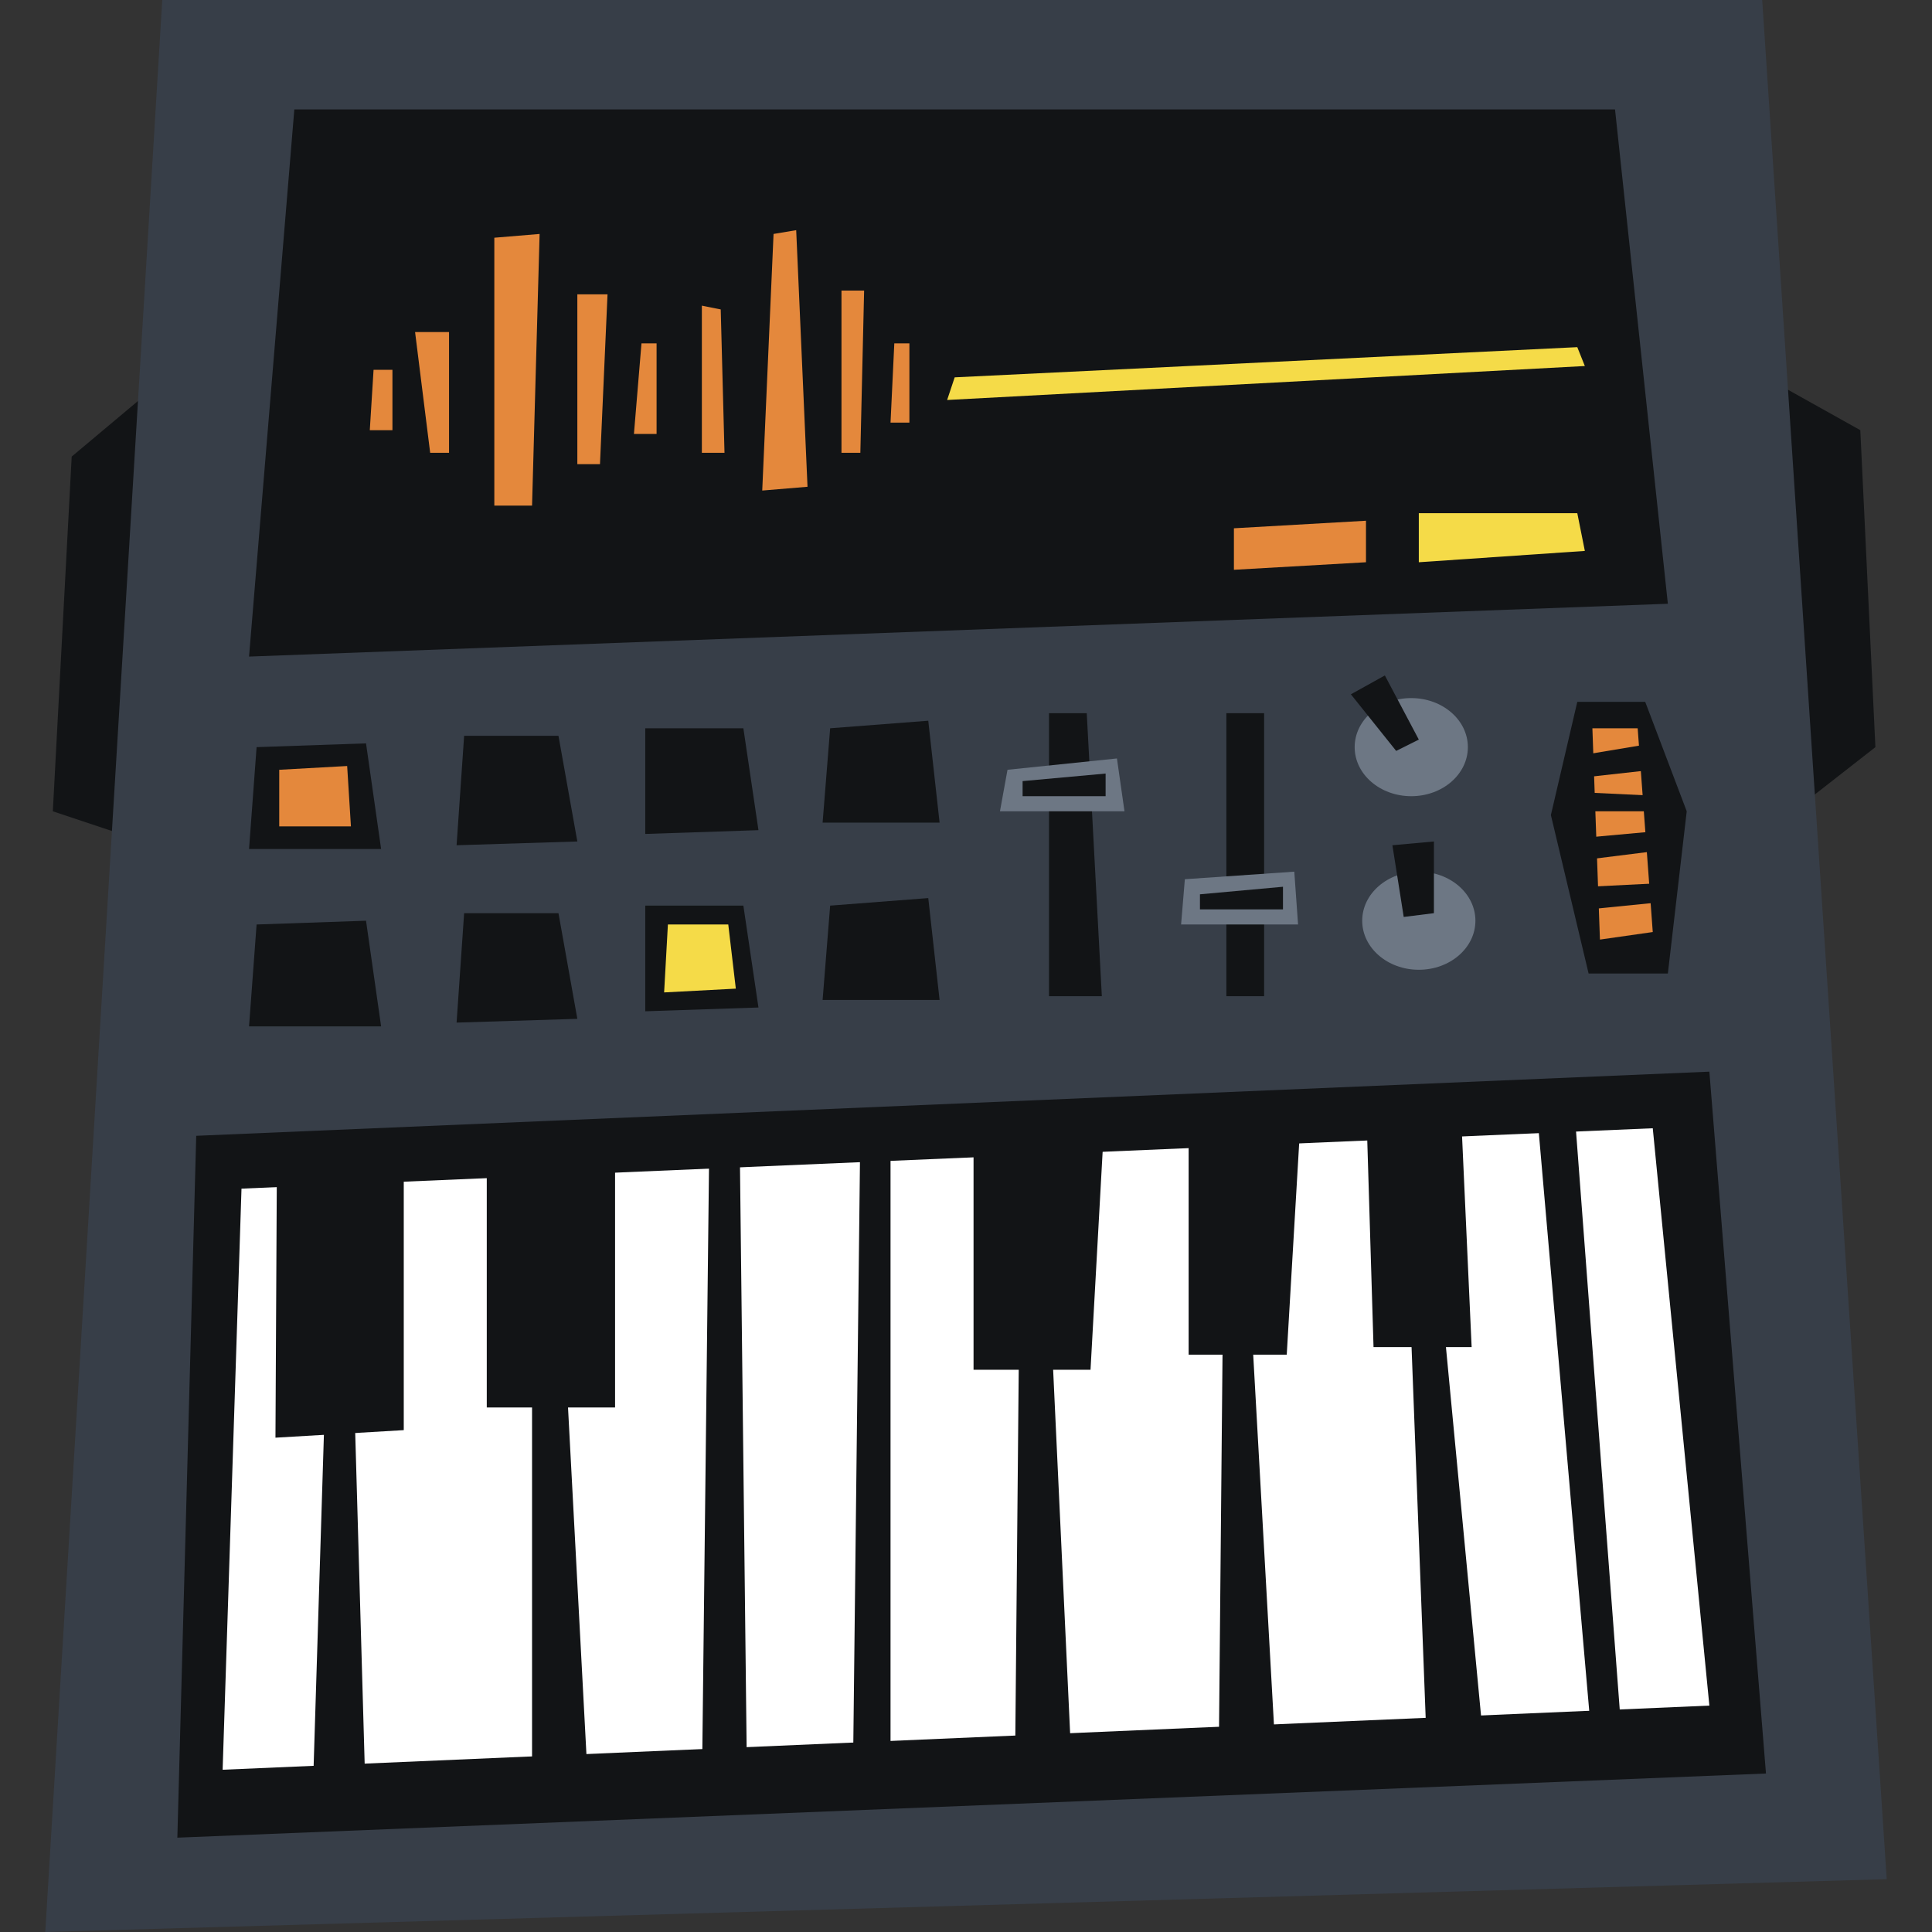 <svg id="Capa_1" enable-background="new 0 0 512 512" height="512" viewBox="0 0 512 512" width="512" xmlns="http://www.w3.org/2000/svg"><rect x="0" y="0" width="512" height="512" fill="#333333" stroke="none"/><g><path d="m459 95 34 19 4 84-32 25z" fill="#121416"/><path d="m50 95-31 26-5 94 36 12z" fill="#121416"/><path d="m467 0h-424l-31 512 488-14z" fill="#373e48"/><path d="m78 29h350l14 131-376 14z" fill="#121416"/><path d="m253 100 165-8 2 5-169 9z" fill="#f5db48"/><g fill="#e4883c"><path d="m131 63v71h10l2-72z"/><path d="m119 88v32h-5l-4-32z"/><path d="m153 78v45h6l2-45z"/><path d="m104 98v16h-6l1-16z"/><path d="m170 91-2 24h6v-24z"/><path d="m186 81v39h6l-1-38z"/><path d="m205 62-3 68 12-1-3-68z"/><path d="m223 77v43h5l1-43z"/><path d="m237 91-1 21h5v-21z"/></g><g><path d="m418 186h18l11 29-5 43h-21l-10-42z" fill="#121416"/><path d="m422 193h12l4 54-14 2z" fill="#e4883c"/><g fill="#121416"><path d="m420 200 18-3v7l-18 2z"/><path d="m420 210 21 1v4h-22z"/><path d="m420 222 22-2 1 5-24 3z"/><path d="m421 235 20-1v5l-20 2z"/></g></g><g><ellipse cx="376" cy="244" fill="#6d7784" rx="15" ry="13"/><path d="m372 243 8-1v-19l-11 1z" fill="#121416"/></g><g><ellipse cx="374" cy="198" fill="#6d7784" rx="15" ry="13"/><path d="m376 196-6 3-12-15 9-5z" fill="#121416"/></g><g><path d="m278 189v75h14l-4-75z" fill="#121416"/><g><path d="m267 204-2 11h33l-2-14z" fill="#6d7784"/><path d="m271 207v4h22v-6z" fill="#121416"/></g></g><g><path d="m325 189h10v75h-10z" fill="#121416"/><g><path d="m314 233-1 12h31l-1-14z" fill="#6d7784"/><path d="m318 237v4h22v-6z" fill="#121416"/></g></g><g><path d="m453 284-401 17-5 186 421-17z" fill="#121416"/><path d="m64 315-5 154 394-17-15-153z" fill="#fff"/><g fill="#121416"><path d="m73.387 306.926-.387 74.074 34-2v-77z"/><path d="m86 375-3.257 105h14.257l-3-105z"/><path d="m188 300-2 175h12l-2-175z"/><path d="m129 302v71h34v-76z"/><path d="m141 363v113h15l-6-113z"/><path d="m228 299-2 175h10v-175z"/><path d="m407 291 15 172h8l-13-172z"/><path d="m258 296v67h31l4-72z"/><path d="m270 360-1 108h15l-5-107z"/><path d="m315 291v68h26l4-68z"/><path d="m324 357-1 107h15l-6-107z"/><path d="m362 291 2 66h26l-3-66z"/><path d="m374 355 4 105h15l-10-105z"/></g></g><path d="m418 136h-42v13l44-3z" fill="#f5db48"/><path d="m362 138v11l-35 2v-11z" fill="#e4883c"/><g><g fill="#121416"><path d="m123 195-2 29 32-1-5-28z"/><path d="m171 193v28l30-1-4-27z"/><path d="m220 193-2 25h31l-3-27z"/><path d="m68 245-2 27h35l-4-28z"/><path d="m123 242-2 29 32-1-5-28z"/><path d="m220 240-2 25h31l-3-27z"/></g><g><path d="m68 198-2 27h35l-4-28z" fill="#121416"/><path d="m74 204v15h19l-1-16z" fill="#e4883c"/></g><g><path d="m171 240v28l30-1-4-27z" fill="#121416"/><path d="m177 245-1 18 19-1-2-17z" fill="#f5db48"/></g></g></g></svg>